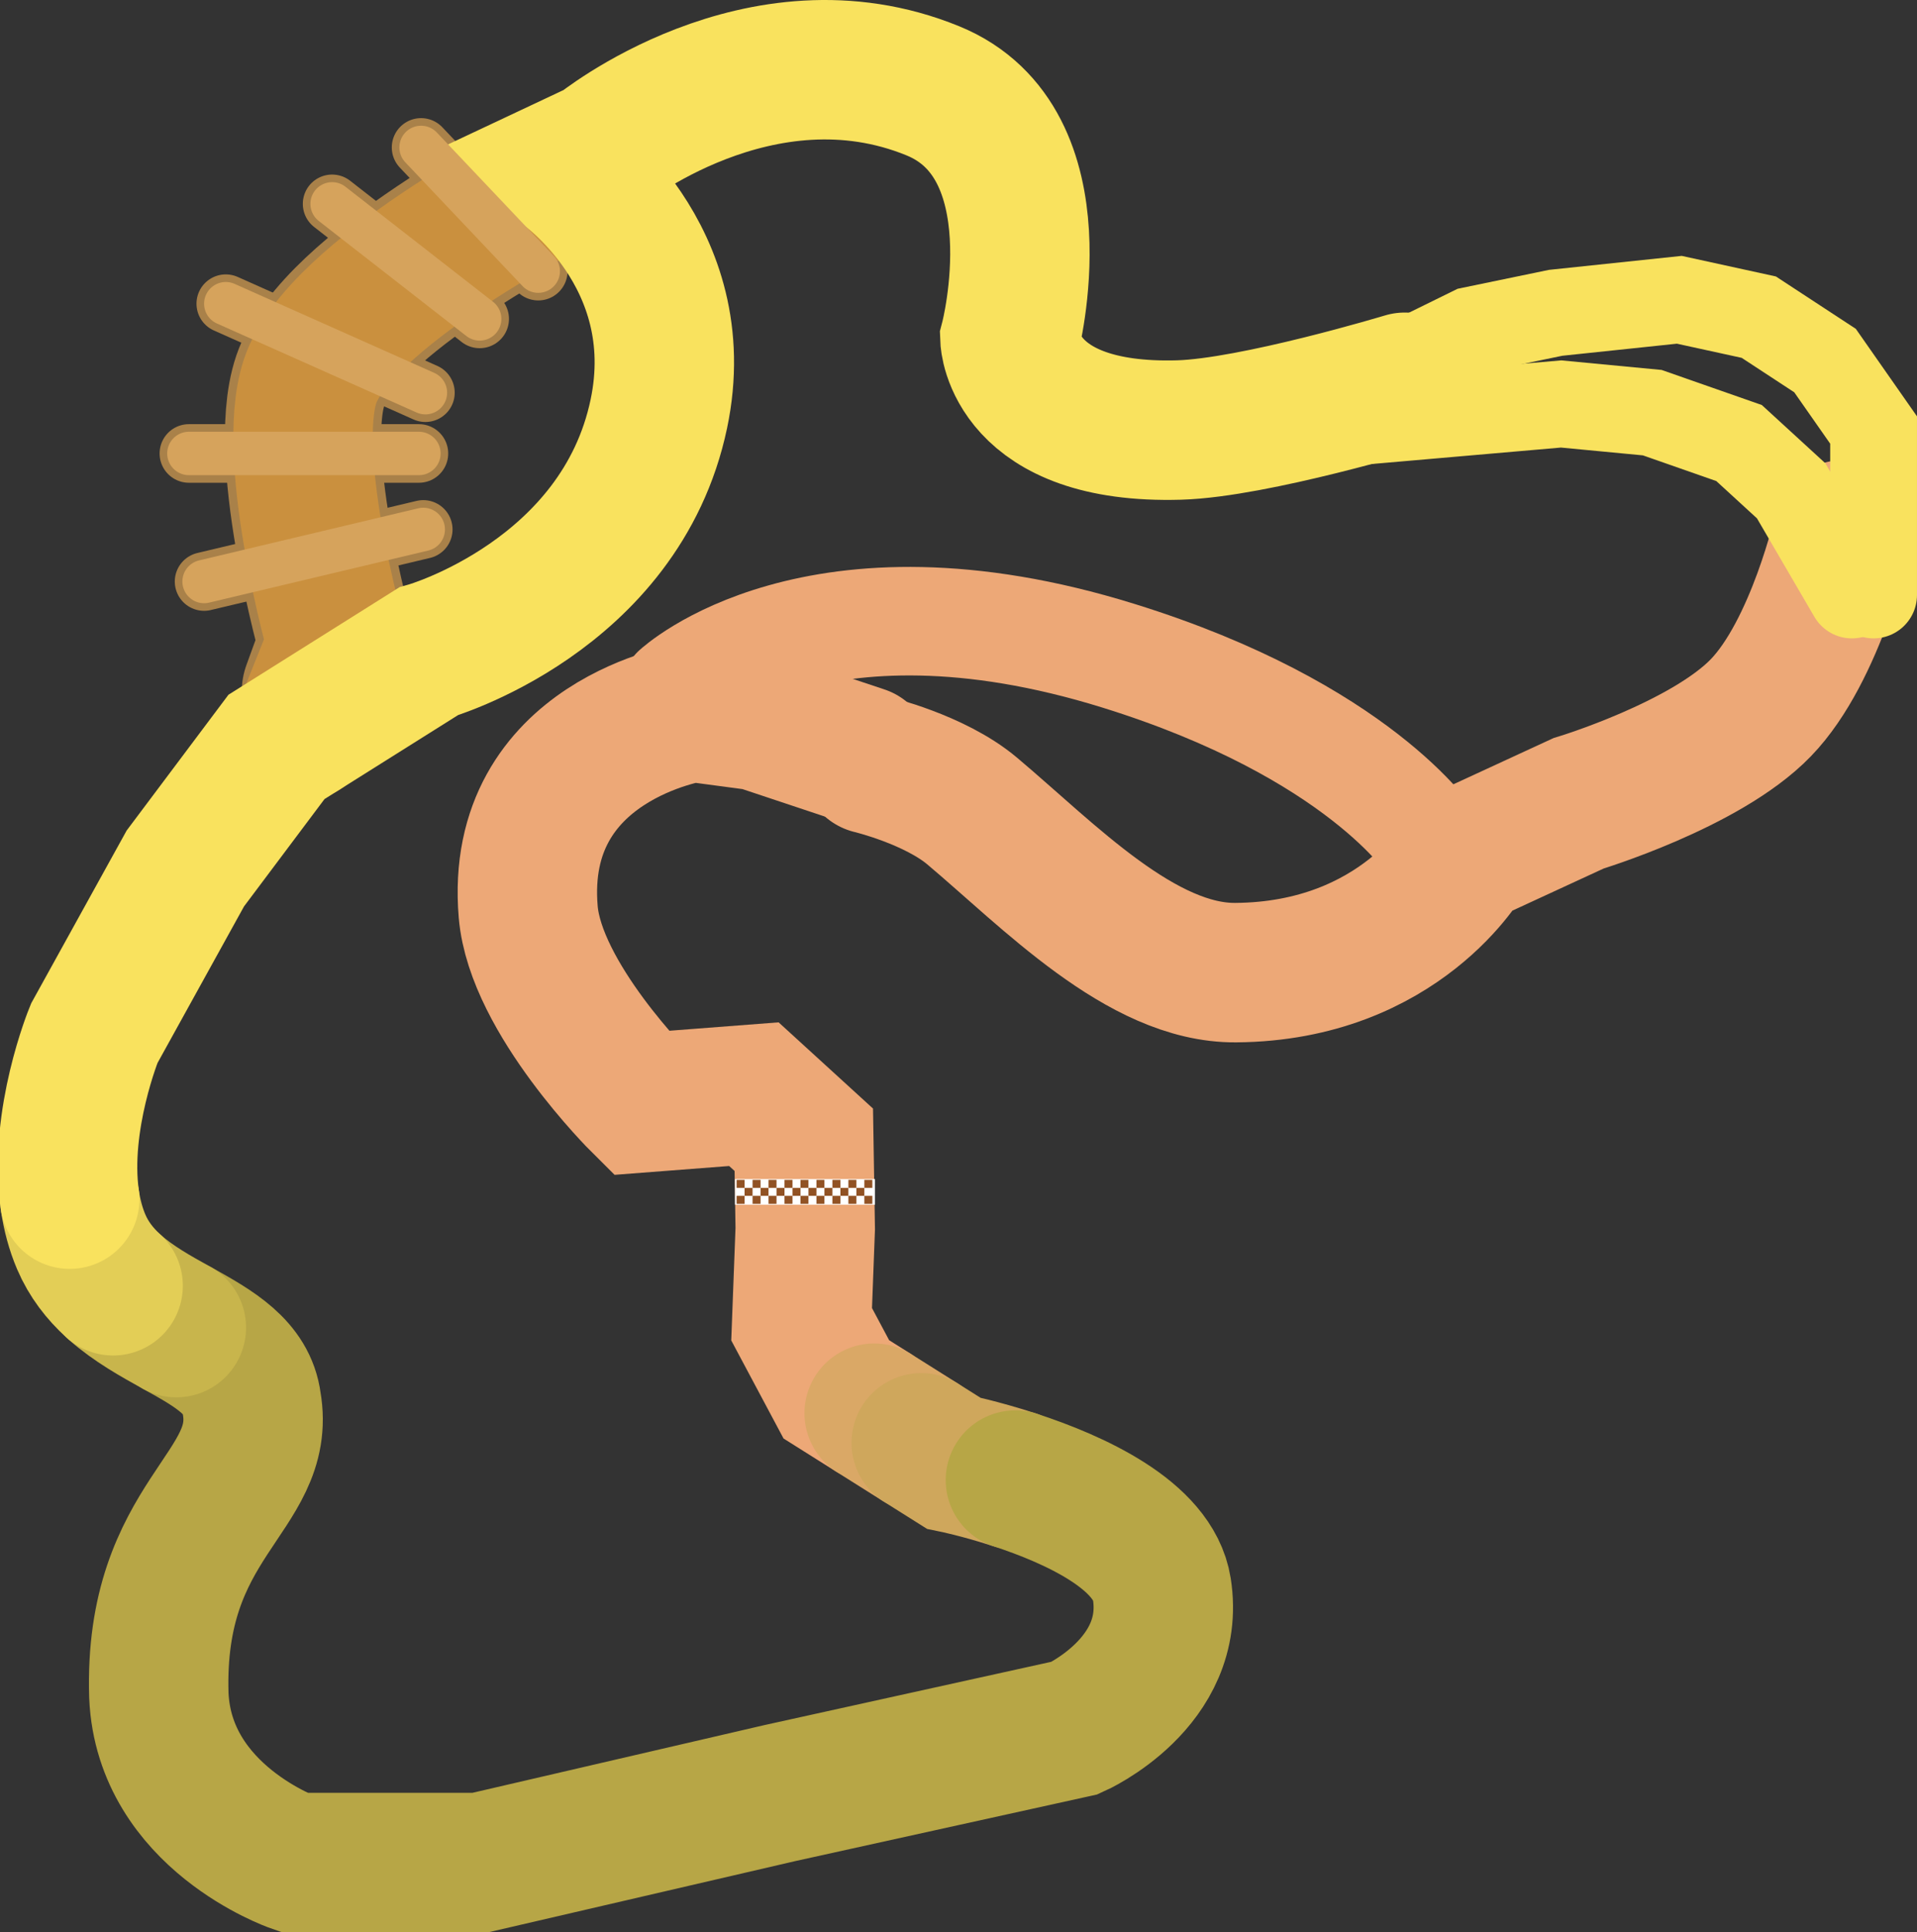 <svg version="1.1" xmlns="http://www.w3.org/2000/svg" xmlns:xlink="http://www.w3.org/1999/xlink" width="441.708" height="445.123" viewBox="0,0,441.708,445.123"><rect x="0" y="0" width="441.708" height="445.123" fill="#333333" stroke="none"/><g transform="translate(-53.792,95.018)"><g data-paper-data="{&quot;isPaintingLayer&quot;:true}" fill-rule="nonzero" stroke-linejoin="miter" stroke-miterlimit="10" stroke-dasharray="" stroke-dashoffset="0" style="mix-blend-mode: normal"><path d="M127.5,64.3l4,-11c0,0 -13.057,-45.678 -5.561,-62.287c9.166,-20.309 56.561,-44.213 56.561,-44.213" fill="none" stroke="#a98149" stroke-width="36" stroke-linecap="round"/><path d="M151.316,26.943l-50.5,12" fill="none" stroke="#a98149" stroke-width="13.5" stroke-linecap="round"/><path d="M150.316,9.443h-53" fill="none" stroke="#a98149" stroke-width="13.5" stroke-linecap="round"/><path d="M105.816,-25.057l46,20.5" fill="none" stroke="#a98149" stroke-width="13.5" stroke-linecap="round"/><path d="M164.316,-21.557l-34,-26.5" fill="none" stroke="#a98149" stroke-width="13.5" stroke-linecap="round"/><path d="M177.816,-32.557l-27,-28.5" fill="none" stroke="#a98149" stroke-width="13.5" stroke-linecap="round"/><path d="M478.5,27.043c0,0 -6.238,27.82 -19,41c-12.762,13.18 -42,22 -42,22l-26,12c0,0 -14.895,26.719 -53,27c-21.693,0.16 -43.043,-22.356 -60.699,-37.223c-8.687,-7.314 -23.301,-10.777 -23.301,-10.777" fill="none" stroke="#eda877" stroke-width="32.125" stroke-linecap="round"/><path d="M254.681,230.194l-8.181,-5.151l-8,-15l0.832,-22.04l-0.332,-20.46l-11.5,-10.5l-26,2c0,0 -24.319,-24.126 -26,-44c-3.364,-39.77 38,-46 38,-46l15,2l24,8" fill="none" stroke="#eda877" stroke-width="32.125" stroke-linecap="round"/><path d="M255.217,230.532l10.417,6.559" fill="none" stroke="#daa866" stroke-width="32.125" stroke-linecap="round"/><path d="M287.317,245.796c-7.79,-2.529 -13.817,-3.753 -13.817,-3.753l-7.441,-4.685" fill="none" stroke="#cfa75c" stroke-width="32.125" stroke-linecap="round"/><path d="M287.757,245.94c13.43,4.409 31.782,12.639 33.743,25.104c3.402,21.62 -20,32 -20,32l-68,15l-69,16h-43c0,0 -29.855,-10.399 -31.105,-38.465c-1.289,-40.948 25,-46.734 21.374,-67.41c-1.049,-8.187 -8.544,-12.465 -16.892,-17.098" fill="none" stroke="#b7a646" stroke-width="32.125" stroke-linecap="round"/><path d="M94.42,210.817c-4.825,-2.677 -9.9,-5.496 -14.157,-9.273" fill="none" stroke="#c8b54c" stroke-width="32.125" stroke-linecap="round"/><path d="M79.855,201.176c-3.027,-2.766 -5.612,-6.042 -7.355,-10.133c-1.267,-2.973 -2.091,-6.124 -2.575,-9.334" fill="none" stroke="#e3ce56" stroke-width="32.125" stroke-linecap="round"/><path d="M123.5,73.3l8,-20c0,0 -13.057,-45.678 -5.561,-62.287c9.166,-20.309 56.561,-44.213 56.561,-44.213" fill="none" stroke="#ca903e" stroke-width="32.125" stroke-linecap="round"/><path d="M69.855,181.225c-2.556,-18.241 5.645,-38.182 5.645,-38.182l21,-38l21,-28l35,-22c0,0 44.248,-12.633 53.101,-54.727c7.678,-36.508 -22.101,-56.773 -22.101,-56.773l8.5,-4c0,0 36.814,-29.934 76.725,-13.646c29.489,12.035 17.775,57.146 17.775,57.146c0,0 0.817,22.112 39,21c17.279,-0.503 52,-11 52,-11" fill="none" stroke="#f9e25e" stroke-width="32.125" stroke-linecap="round"/><path d="M209.5,64.043c0,0 31.902,-29.771 102,-8c55.393,17.204 72,43 72,43" fill="none" stroke="#eda877" stroke-width="25" stroke-linecap="round"/><path d="M368.5,-6.957l24.417,-12l19.33,-4l28.487,-3l18.313,4l15.261,10l11.191,16v38" fill="none" stroke="#f9e25e" stroke-width="20" stroke-linecap="round"/><path d="M367.5,2.043l46,-4l21,2l20,7l12,11l14,24" fill="none" stroke="#f9e25e" stroke-width="20" stroke-linecap="round"/><path d="M223.15,176.6h32.25v5.9h-32.25z" fill="#ffffff" stroke="none" stroke-width="1" stroke-linecap="butt"/><path d="M151.316,26.943l-50.5,12" fill="none" stroke="#d6a35c" stroke-width="10" stroke-linecap="round"/><path d="M150.316,9.443h-53" fill="none" stroke="#d6a35c" stroke-width="10" stroke-linecap="round"/><path d="M105.816,-25.057l46,20.5" fill="none" stroke="#d6a35c" stroke-width="10" stroke-linecap="round"/><path d="M164.316,-21.557l-34,-26.5" fill="none" stroke="#d6a35c" stroke-width="10" stroke-linecap="round"/><path d="M177.816,-32.557l-27,-28.5" fill="none" stroke="#d6a35c" stroke-width="10" stroke-linecap="round"/><g fill="#915224" stroke="none" stroke-width="0" stroke-linecap="butt"><path d="M223.514,178.625v-1.84h1.84v1.84z"/><path d="M223.514,182.305v-1.84h1.84v1.84z"/><path d="M225.354,180.465v-1.84h1.84v1.84z"/><path d="M227.194,178.625v-1.84h1.84v1.84z"/><path d="M227.194,182.305v-1.84h1.84v1.84z"/><path d="M229.034,180.465v-1.84h1.84v1.84z"/><path d="M230.874,178.625v-1.84h1.84v1.84z"/><path d="M230.874,182.305v-1.84h1.84v1.84z"/><path d="M232.714,180.465v-1.84h1.84v1.84z"/><path d="M234.554,178.625v-1.84h1.84v1.84z"/><path d="M234.554,182.305v-1.84h1.84v1.84z"/><path d="M236.394,180.465v-1.84h1.84v1.84z"/><path d="M238.234,178.625v-1.84h1.84v1.84z"/><path d="M238.234,182.305v-1.84h1.84v1.84z"/><path d="M240.074,180.465v-1.84h1.84v1.84z"/><path d="M241.914,178.625v-1.84h1.84v1.84z"/><path d="M241.914,182.305v-1.84h1.84v1.84z"/><path d="M243.754,180.465v-1.84h1.84v1.84z"/><path d="M245.594,178.625v-1.84h1.84v1.84z"/><path d="M245.594,182.305v-1.84h1.84v1.84z"/><path d="M247.434,180.465v-1.84h1.84v1.84z"/><path d="M249.274,178.625v-1.84h1.84v1.84z"/><path d="M249.274,182.305v-1.84h1.84v1.84z"/><path d="M251.114,180.465v-1.84h1.84v1.84z"/><path d="M252.954,178.625v-1.84h1.84v1.84z"/><path d="M252.954,182.305v-1.84h1.84v1.84z"/></g></g></g></svg>